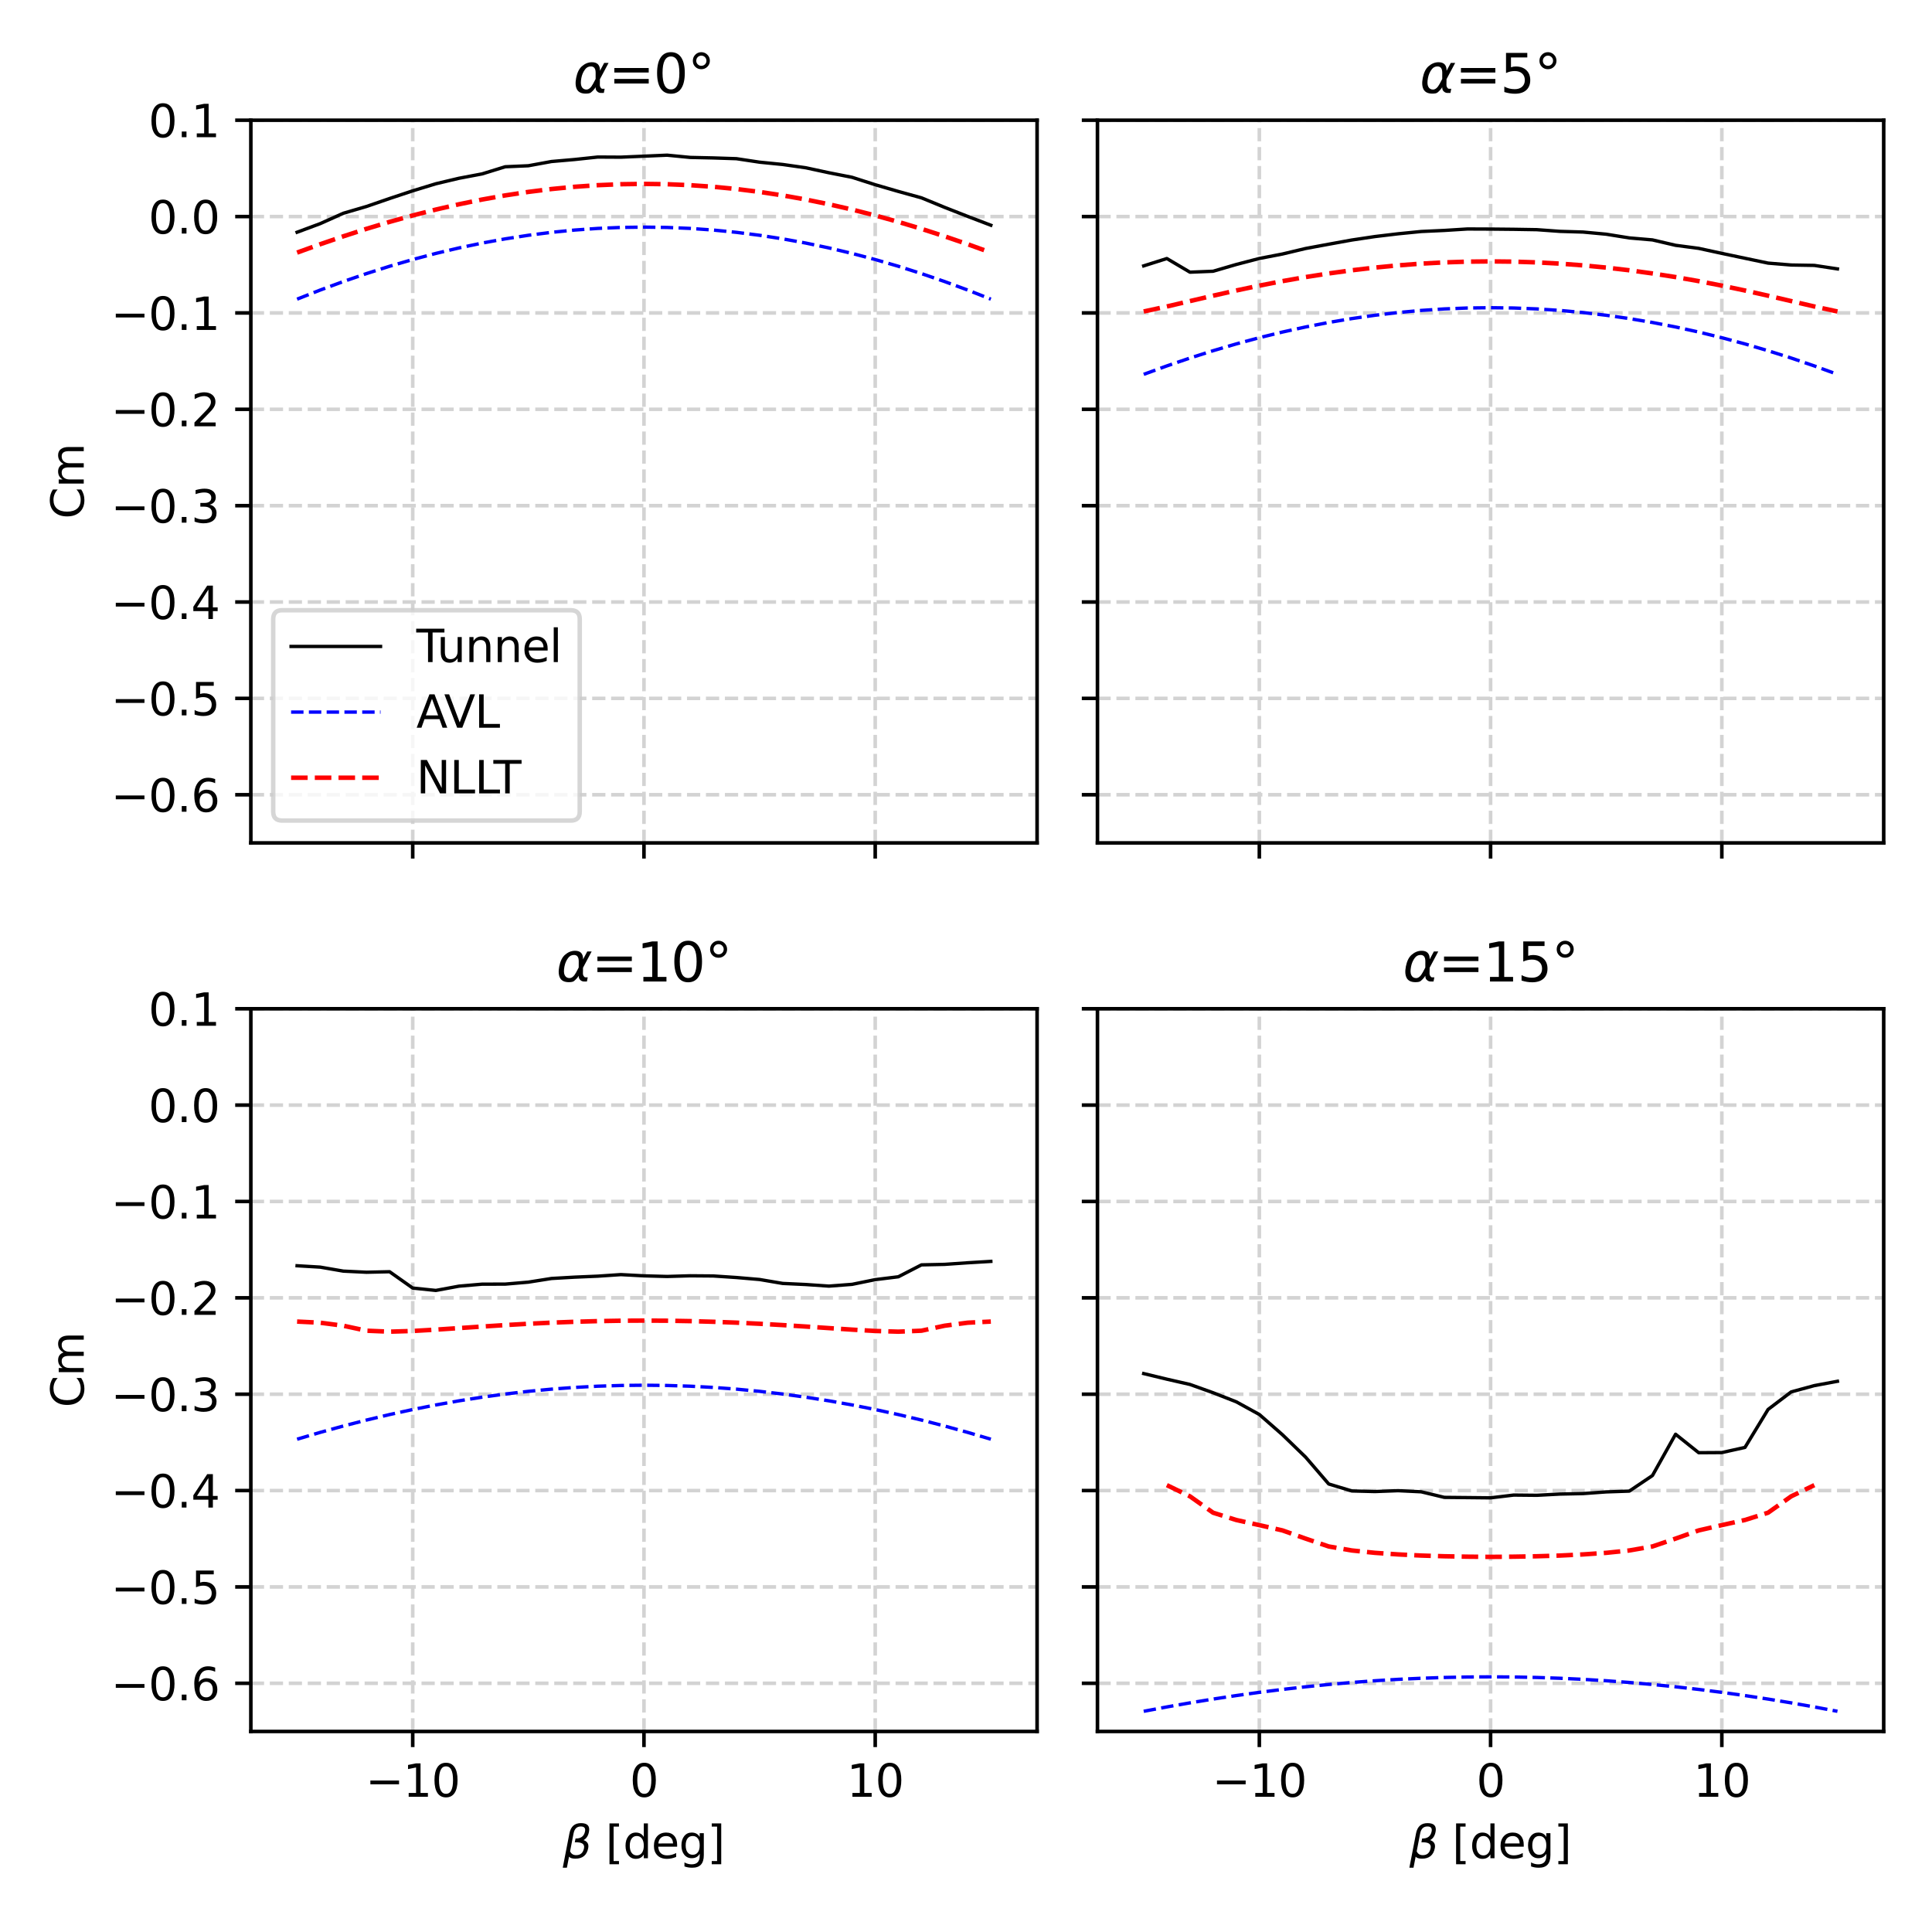 <?xml version="1.0" encoding="utf-8" standalone="no"?>
<!DOCTYPE svg PUBLIC "-//W3C//DTD SVG 1.1//EN"
  "http://www.w3.org/Graphics/SVG/1.1/DTD/svg11.dtd">
<svg xmlns:xlink="http://www.w3.org/1999/xlink" width="432pt" height="432pt" viewBox="0 0 432 432" xmlns="http://www.w3.org/2000/svg" version="1.1">
 <defs>
  <style type="text/css">*{stroke-linejoin: round; stroke-linecap: butt}</style>
 </defs>
 <g id="figure_1">
  <g id="patch_1">
   <path d="M 0 432 
L 432 432 
L 432 0 
L 0 0 
z
" style="fill: #ffffff"/>
  </g>
  <g id="axes_1">
   <g id="patch_2">
    <path d="M 56.09 188.48 
L 231.895 188.48 
L 231.895 26.88 
L 56.09 26.88 
z
" style="fill: #ffffff"/>
   </g>
   <g id="matplotlib.axis_1">
    <g id="xtick_1">
     <g id="line2d_1">
      <path d="M 92.285 188.48 
L 92.285 26.88 
" clip-path="url(#pf4889c4dae)" style="fill: none; stroke-dasharray: 2.96,1.28; stroke-dashoffset: 0; stroke: #d3d3d3; stroke-width: 0.8"/>
     </g>
     <g id="line2d_2">
      <defs>
       <path id="m99a6ac6d66" d="M 0 0 
L 0 3.5 
" style="stroke: #000000; stroke-width: 0.8"/>
      </defs>
      <g>
       <use xlink:href="#m99a6ac6d66" x="92.285" y="188.48" style="stroke: #000000; stroke-width: 0.8"/>
      </g>
     </g>
    </g>
    <g id="xtick_2">
     <g id="line2d_3">
      <path d="M 143.993 188.48 
L 143.993 26.88 
" clip-path="url(#pf4889c4dae)" style="fill: none; stroke-dasharray: 2.96,1.28; stroke-dashoffset: 0; stroke: #d3d3d3; stroke-width: 0.8"/>
     </g>
     <g id="line2d_4">
      <g>
       <use xlink:href="#m99a6ac6d66" x="143.993" y="188.48" style="stroke: #000000; stroke-width: 0.8"/>
      </g>
     </g>
    </g>
    <g id="xtick_3">
     <g id="line2d_5">
      <path d="M 195.7 188.48 
L 195.7 26.88 
" clip-path="url(#pf4889c4dae)" style="fill: none; stroke-dasharray: 2.96,1.28; stroke-dashoffset: 0; stroke: #d3d3d3; stroke-width: 0.8"/>
     </g>
     <g id="line2d_6">
      <g>
       <use xlink:href="#m99a6ac6d66" x="195.7" y="188.48" style="stroke: #000000; stroke-width: 0.8"/>
      </g>
     </g>
    </g>
   </g>
   <g id="matplotlib.axis_2">
    <g id="ytick_1">
     <g id="line2d_7">
      <path d="M 56.09 177.707 
L 231.895 177.707 
" clip-path="url(#pf4889c4dae)" style="fill: none; stroke-dasharray: 2.96,1.28; stroke-dashoffset: 0; stroke: #d3d3d3; stroke-width: 0.8"/>
     </g>
     <g id="line2d_8">
      <defs>
       <path id="m9a2ecaaf1f" d="M 0 0 
L -3.5 0 
" style="stroke: #000000; stroke-width: 0.8"/>
      </defs>
      <g>
       <use xlink:href="#m9a2ecaaf1f" x="56.09" y="177.707" style="stroke: #000000; stroke-width: 0.8"/>
      </g>
     </g>
     <g id="text_1">
      <!-- −0.6 -->
      <g transform="translate(24.807 181.506)scale(0.1 -0.1)">
       <defs>
        <path id="DejaVuSans-2212" d="M 678 2272 
L 4684 2272 
L 4684 1741 
L 678 1741 
L 678 2272 
z
" transform="scale(0.016)"/>
        <path id="DejaVuSans-30" d="M 2034 4250 
Q 1547 4250 1301 3770 
Q 1056 3291 1056 2328 
Q 1056 1369 1301 889 
Q 1547 409 2034 409 
Q 2525 409 2770 889 
Q 3016 1369 3016 2328 
Q 3016 3291 2770 3770 
Q 2525 4250 2034 4250 
z
M 2034 4750 
Q 2819 4750 3233 4129 
Q 3647 3509 3647 2328 
Q 3647 1150 3233 529 
Q 2819 -91 2034 -91 
Q 1250 -91 836 529 
Q 422 1150 422 2328 
Q 422 3509 836 4129 
Q 1250 4750 2034 4750 
z
" transform="scale(0.016)"/>
        <path id="DejaVuSans-2e" d="M 684 794 
L 1344 794 
L 1344 0 
L 684 0 
L 684 794 
z
" transform="scale(0.016)"/>
        <path id="DejaVuSans-36" d="M 2113 2584 
Q 1688 2584 1439 2293 
Q 1191 2003 1191 1497 
Q 1191 994 1439 701 
Q 1688 409 2113 409 
Q 2538 409 2786 701 
Q 3034 994 3034 1497 
Q 3034 2003 2786 2293 
Q 2538 2584 2113 2584 
z
M 3366 4563 
L 3366 3988 
Q 3128 4100 2886 4159 
Q 2644 4219 2406 4219 
Q 1781 4219 1451 3797 
Q 1122 3375 1075 2522 
Q 1259 2794 1537 2939 
Q 1816 3084 2150 3084 
Q 2853 3084 3261 2657 
Q 3669 2231 3669 1497 
Q 3669 778 3244 343 
Q 2819 -91 2113 -91 
Q 1303 -91 875 529 
Q 447 1150 447 2328 
Q 447 3434 972 4092 
Q 1497 4750 2381 4750 
Q 2619 4750 2861 4703 
Q 3103 4656 3366 4563 
z
" transform="scale(0.016)"/>
       </defs>
       <use xlink:href="#DejaVuSans-2212"/>
       <use xlink:href="#DejaVuSans-30" x="83.789"/>
       <use xlink:href="#DejaVuSans-2e" x="147.412"/>
       <use xlink:href="#DejaVuSans-36" x="179.199"/>
      </g>
     </g>
    </g>
    <g id="ytick_2">
     <g id="line2d_9">
      <path d="M 56.09 156.16 
L 231.895 156.16 
" clip-path="url(#pf4889c4dae)" style="fill: none; stroke-dasharray: 2.96,1.28; stroke-dashoffset: 0; stroke: #d3d3d3; stroke-width: 0.8"/>
     </g>
     <g id="line2d_10">
      <g>
       <use xlink:href="#m9a2ecaaf1f" x="56.09" y="156.16" style="stroke: #000000; stroke-width: 0.8"/>
      </g>
     </g>
     <g id="text_2">
      <!-- −0.5 -->
      <g transform="translate(24.807 159.959)scale(0.1 -0.1)">
       <defs>
        <path id="DejaVuSans-35" d="M 691 4666 
L 3169 4666 
L 3169 4134 
L 1269 4134 
L 1269 2991 
Q 1406 3038 1543 3061 
Q 1681 3084 1819 3084 
Q 2600 3084 3056 2656 
Q 3513 2228 3513 1497 
Q 3513 744 3044 326 
Q 2575 -91 1722 -91 
Q 1428 -91 1123 -41 
Q 819 9 494 109 
L 494 744 
Q 775 591 1075 516 
Q 1375 441 1709 441 
Q 2250 441 2565 725 
Q 2881 1009 2881 1497 
Q 2881 1984 2565 2268 
Q 2250 2553 1709 2553 
Q 1456 2553 1204 2497 
Q 953 2441 691 2322 
L 691 4666 
z
" transform="scale(0.016)"/>
       </defs>
       <use xlink:href="#DejaVuSans-2212"/>
       <use xlink:href="#DejaVuSans-30" x="83.789"/>
       <use xlink:href="#DejaVuSans-2e" x="147.412"/>
       <use xlink:href="#DejaVuSans-35" x="179.199"/>
      </g>
     </g>
    </g>
    <g id="ytick_3">
     <g id="line2d_11">
      <path d="M 56.09 134.613 
L 231.895 134.613 
" clip-path="url(#pf4889c4dae)" style="fill: none; stroke-dasharray: 2.96,1.28; stroke-dashoffset: 0; stroke: #d3d3d3; stroke-width: 0.8"/>
     </g>
     <g id="line2d_12">
      <g>
       <use xlink:href="#m9a2ecaaf1f" x="56.09" y="134.613" style="stroke: #000000; stroke-width: 0.8"/>
      </g>
     </g>
     <g id="text_3">
      <!-- −0.4 -->
      <g transform="translate(24.807 138.413)scale(0.1 -0.1)">
       <defs>
        <path id="DejaVuSans-34" d="M 2419 4116 
L 825 1625 
L 2419 1625 
L 2419 4116 
z
M 2253 4666 
L 3047 4666 
L 3047 1625 
L 3713 1625 
L 3713 1100 
L 3047 1100 
L 3047 0 
L 2419 0 
L 2419 1100 
L 313 1100 
L 313 1709 
L 2253 4666 
z
" transform="scale(0.016)"/>
       </defs>
       <use xlink:href="#DejaVuSans-2212"/>
       <use xlink:href="#DejaVuSans-30" x="83.789"/>
       <use xlink:href="#DejaVuSans-2e" x="147.412"/>
       <use xlink:href="#DejaVuSans-34" x="179.199"/>
      </g>
     </g>
    </g>
    <g id="ytick_4">
     <g id="line2d_13">
      <path d="M 56.09 113.067 
L 231.895 113.067 
" clip-path="url(#pf4889c4dae)" style="fill: none; stroke-dasharray: 2.96,1.28; stroke-dashoffset: 0; stroke: #d3d3d3; stroke-width: 0.8"/>
     </g>
     <g id="line2d_14">
      <g>
       <use xlink:href="#m9a2ecaaf1f" x="56.09" y="113.067" style="stroke: #000000; stroke-width: 0.8"/>
      </g>
     </g>
     <g id="text_4">
      <!-- −0.3 -->
      <g transform="translate(24.807 116.866)scale(0.1 -0.1)">
       <defs>
        <path id="DejaVuSans-33" d="M 2597 2516 
Q 3050 2419 3304 2112 
Q 3559 1806 3559 1356 
Q 3559 666 3084 287 
Q 2609 -91 1734 -91 
Q 1441 -91 1130 -33 
Q 819 25 488 141 
L 488 750 
Q 750 597 1062 519 
Q 1375 441 1716 441 
Q 2309 441 2620 675 
Q 2931 909 2931 1356 
Q 2931 1769 2642 2001 
Q 2353 2234 1838 2234 
L 1294 2234 
L 1294 2753 
L 1863 2753 
Q 2328 2753 2575 2939 
Q 2822 3125 2822 3475 
Q 2822 3834 2567 4026 
Q 2313 4219 1838 4219 
Q 1578 4219 1281 4162 
Q 984 4106 628 3988 
L 628 4550 
Q 988 4650 1302 4700 
Q 1616 4750 1894 4750 
Q 2613 4750 3031 4423 
Q 3450 4097 3450 3541 
Q 3450 3153 3228 2886 
Q 3006 2619 2597 2516 
z
" transform="scale(0.016)"/>
       </defs>
       <use xlink:href="#DejaVuSans-2212"/>
       <use xlink:href="#DejaVuSans-30" x="83.789"/>
       <use xlink:href="#DejaVuSans-2e" x="147.412"/>
       <use xlink:href="#DejaVuSans-33" x="179.199"/>
      </g>
     </g>
    </g>
    <g id="ytick_5">
     <g id="line2d_15">
      <path d="M 56.09 91.52 
L 231.895 91.52 
" clip-path="url(#pf4889c4dae)" style="fill: none; stroke-dasharray: 2.96,1.28; stroke-dashoffset: 0; stroke: #d3d3d3; stroke-width: 0.8"/>
     </g>
     <g id="line2d_16">
      <g>
       <use xlink:href="#m9a2ecaaf1f" x="56.09" y="91.52" style="stroke: #000000; stroke-width: 0.8"/>
      </g>
     </g>
     <g id="text_5">
      <!-- −0.2 -->
      <g transform="translate(24.807 95.319)scale(0.1 -0.1)">
       <defs>
        <path id="DejaVuSans-32" d="M 1228 531 
L 3431 531 
L 3431 0 
L 469 0 
L 469 531 
Q 828 903 1448 1529 
Q 2069 2156 2228 2338 
Q 2531 2678 2651 2914 
Q 2772 3150 2772 3378 
Q 2772 3750 2511 3984 
Q 2250 4219 1831 4219 
Q 1534 4219 1204 4116 
Q 875 4013 500 3803 
L 500 4441 
Q 881 4594 1212 4672 
Q 1544 4750 1819 4750 
Q 2544 4750 2975 4387 
Q 3406 4025 3406 3419 
Q 3406 3131 3298 2873 
Q 3191 2616 2906 2266 
Q 2828 2175 2409 1742 
Q 1991 1309 1228 531 
z
" transform="scale(0.016)"/>
       </defs>
       <use xlink:href="#DejaVuSans-2212"/>
       <use xlink:href="#DejaVuSans-30" x="83.789"/>
       <use xlink:href="#DejaVuSans-2e" x="147.412"/>
       <use xlink:href="#DejaVuSans-32" x="179.199"/>
      </g>
     </g>
    </g>
    <g id="ytick_6">
     <g id="line2d_17">
      <path d="M 56.09 69.973 
L 231.895 69.973 
" clip-path="url(#pf4889c4dae)" style="fill: none; stroke-dasharray: 2.96,1.28; stroke-dashoffset: 0; stroke: #d3d3d3; stroke-width: 0.8"/>
     </g>
     <g id="line2d_18">
      <g>
       <use xlink:href="#m9a2ecaaf1f" x="56.09" y="69.973" style="stroke: #000000; stroke-width: 0.8"/>
      </g>
     </g>
     <g id="text_6">
      <!-- −0.1 -->
      <g transform="translate(24.807 73.773)scale(0.1 -0.1)">
       <defs>
        <path id="DejaVuSans-31" d="M 794 531 
L 1825 531 
L 1825 4091 
L 703 3866 
L 703 4441 
L 1819 4666 
L 2450 4666 
L 2450 531 
L 3481 531 
L 3481 0 
L 794 0 
L 794 531 
z
" transform="scale(0.016)"/>
       </defs>
       <use xlink:href="#DejaVuSans-2212"/>
       <use xlink:href="#DejaVuSans-30" x="83.789"/>
       <use xlink:href="#DejaVuSans-2e" x="147.412"/>
       <use xlink:href="#DejaVuSans-31" x="179.199"/>
      </g>
     </g>
    </g>
    <g id="ytick_7">
     <g id="line2d_19">
      <path d="M 56.09 48.427 
L 231.895 48.427 
" clip-path="url(#pf4889c4dae)" style="fill: none; stroke-dasharray: 2.96,1.28; stroke-dashoffset: 0; stroke: #d3d3d3; stroke-width: 0.8"/>
     </g>
     <g id="line2d_20">
      <g>
       <use xlink:href="#m9a2ecaaf1f" x="56.09" y="48.427" style="stroke: #000000; stroke-width: 0.8"/>
      </g>
     </g>
     <g id="text_7">
      <!-- 0.0 -->
      <g transform="translate(33.187 52.226)scale(0.1 -0.1)">
       <use xlink:href="#DejaVuSans-30"/>
       <use xlink:href="#DejaVuSans-2e" x="63.623"/>
       <use xlink:href="#DejaVuSans-30" x="95.41"/>
      </g>
     </g>
    </g>
    <g id="ytick_8">
     <g id="line2d_21">
      <path d="M 56.09 26.88 
L 231.895 26.88 
" clip-path="url(#pf4889c4dae)" style="fill: none; stroke-dasharray: 2.96,1.28; stroke-dashoffset: 0; stroke: #d3d3d3; stroke-width: 0.8"/>
     </g>
     <g id="line2d_22">
      <g>
       <use xlink:href="#m9a2ecaaf1f" x="56.09" y="26.88" style="stroke: #000000; stroke-width: 0.8"/>
      </g>
     </g>
     <g id="text_8">
      <!-- 0.1 -->
      <g transform="translate(33.187 30.679)scale(0.1 -0.1)">
       <use xlink:href="#DejaVuSans-30"/>
       <use xlink:href="#DejaVuSans-2e" x="63.623"/>
       <use xlink:href="#DejaVuSans-31" x="95.41"/>
      </g>
     </g>
    </g>
    <g id="text_9">
     <!-- Cm -->
     <g transform="translate(18.727 116.042)rotate(-90)scale(0.1 -0.1)">
      <defs>
       <path id="DejaVuSans-43" d="M 4122 4306 
L 4122 3641 
Q 3803 3938 3442 4084 
Q 3081 4231 2675 4231 
Q 1875 4231 1450 3742 
Q 1025 3253 1025 2328 
Q 1025 1406 1450 917 
Q 1875 428 2675 428 
Q 3081 428 3442 575 
Q 3803 722 4122 1019 
L 4122 359 
Q 3791 134 3420 21 
Q 3050 -91 2638 -91 
Q 1578 -91 968 557 
Q 359 1206 359 2328 
Q 359 3453 968 4101 
Q 1578 4750 2638 4750 
Q 3056 4750 3426 4639 
Q 3797 4528 4122 4306 
z
" transform="scale(0.016)"/>
       <path id="DejaVuSans-6d" d="M 3328 2828 
Q 3544 3216 3844 3400 
Q 4144 3584 4550 3584 
Q 5097 3584 5394 3201 
Q 5691 2819 5691 2113 
L 5691 0 
L 5113 0 
L 5113 2094 
Q 5113 2597 4934 2840 
Q 4756 3084 4391 3084 
Q 3944 3084 3684 2787 
Q 3425 2491 3425 1978 
L 3425 0 
L 2847 0 
L 2847 2094 
Q 2847 2600 2669 2842 
Q 2491 3084 2119 3084 
Q 1678 3084 1418 2786 
Q 1159 2488 1159 1978 
L 1159 0 
L 581 0 
L 581 3500 
L 1159 3500 
L 1159 2956 
Q 1356 3278 1631 3431 
Q 1906 3584 2284 3584 
Q 2666 3584 2933 3390 
Q 3200 3197 3328 2828 
z
" transform="scale(0.016)"/>
      </defs>
      <use xlink:href="#DejaVuSans-43"/>
      <use xlink:href="#DejaVuSans-6d" x="69.824"/>
     </g>
    </g>
   </g>
   <g id="line2d_23">
    <path d="M 66.431 51.926 
L 71.602 50.004 
L 76.773 47.683 
L 81.944 46.169 
L 87.114 44.387 
L 92.285 42.669 
L 97.456 41.09 
L 102.627 39.862 
L 107.797 38.884 
L 112.968 37.287 
L 118.139 37.063 
L 123.31 36.115 
L 128.48 35.665 
L 133.651 35.115 
L 138.822 35.143 
L 143.993 34.921 
L 149.163 34.697 
L 154.334 35.199 
L 159.505 35.313 
L 164.675 35.484 
L 169.846 36.264 
L 175.017 36.779 
L 180.188 37.515 
L 185.358 38.629 
L 190.529 39.646 
L 195.7 41.303 
L 200.871 42.807 
L 206.041 44.236 
L 211.212 46.362 
L 216.383 48.39 
L 221.554 50.362 
" clip-path="url(#pf4889c4dae)" style="fill: none; stroke: #000000; stroke-width: 0.75; stroke-linecap: square"/>
   </g>
   <g id="line2d_24">
    <path d="M 66.431 66.89 
L 71.602 64.856 
L 76.773 62.951 
L 81.944 61.176 
L 87.114 59.536 
L 92.285 58.032 
L 97.456 56.666 
L 102.627 55.44 
L 107.797 54.354 
L 112.968 53.408 
L 118.139 52.609 
L 123.31 51.952 
L 128.48 51.441 
L 133.651 51.075 
L 138.822 50.855 
L 143.993 50.782 
L 149.163 50.855 
L 154.334 51.075 
L 159.505 51.441 
L 164.675 51.952 
L 169.846 52.609 
L 175.017 53.408 
L 180.188 54.352 
L 185.358 55.44 
L 190.529 56.666 
L 195.7 58.032 
L 200.871 59.536 
L 206.041 61.176 
L 211.212 62.951 
L 216.383 64.856 
L 221.554 66.89 
" clip-path="url(#pf4889c4dae)" style="fill: none; stroke-dasharray: 2.775,1.2; stroke-dashoffset: 0; stroke: #0000ff; stroke-width: 0.75"/>
   </g>
   <g id="line2d_25">
    <path d="M 66.431 56.478 
L 71.602 54.61 
L 76.773 52.838 
L 81.944 51.167 
L 87.114 49.611 
L 92.285 48.174 
L 97.456 46.861 
L 102.627 45.674 
L 107.797 44.616 
L 112.968 43.693 
L 118.139 42.91 
L 123.31 42.266 
L 128.48 41.765 
L 133.651 41.407 
L 138.822 41.191 
L 143.993 41.118 
L 149.163 41.191 
L 154.334 41.407 
L 159.505 41.765 
L 164.675 42.266 
L 169.846 42.91 
L 175.017 43.693 
L 180.188 44.616 
L 185.358 45.674 
L 190.529 46.861 
L 195.7 48.174 
L 200.871 49.611 
L 206.041 51.167 
L 211.212 52.838 
L 216.383 54.61 
L 221.554 56.478 
" clip-path="url(#pf4889c4dae)" style="fill: none; stroke-dasharray: 3.7,1.6; stroke-dashoffset: 0; stroke: #ff0000"/>
   </g>
   <g id="patch_3">
    <path d="M 56.09 188.48 
L 56.09 26.88 
" style="fill: none; stroke: #000000; stroke-width: 0.8; stroke-linejoin: miter; stroke-linecap: square"/>
   </g>
   <g id="patch_4">
    <path d="M 231.895 188.48 
L 231.895 26.88 
" style="fill: none; stroke: #000000; stroke-width: 0.8; stroke-linejoin: miter; stroke-linecap: square"/>
   </g>
   <g id="patch_5">
    <path d="M 56.09 188.48 
L 231.895 188.48 
" style="fill: none; stroke: #000000; stroke-width: 0.8; stroke-linejoin: miter; stroke-linecap: square"/>
   </g>
   <g id="patch_6">
    <path d="M 56.09 26.88 
L 231.895 26.88 
" style="fill: none; stroke: #000000; stroke-width: 0.8; stroke-linejoin: miter; stroke-linecap: square"/>
   </g>
   <g id="text_10">
    <!-- $\alpha$=0° -->
    <g transform="translate(128.153 20.88)scale(0.12 -0.12)">
     <defs>
      <path id="DejaVuSans-Oblique-3b1" d="M 2619 1628 
L 2622 2350 
Q 2625 3088 2069 3091 
Q 1653 3094 1394 2747 
Q 1069 2319 959 1747 
Q 825 1059 994 731 
Q 1169 397 1547 397 
Q 1966 397 2319 1063 
L 2619 1628 
z
M 2166 3578 
Q 3141 3594 3128 2584 
Q 3128 2584 3616 3500 
L 4128 3500 
L 3119 1603 
L 3109 919 
Q 3109 766 3194 638 
Q 3291 488 3391 488 
L 3669 488 
L 3575 0 
L 3228 0 
Q 2934 0 2722 263 
Q 2622 394 2619 669 
Q 2416 334 2066 50 
Q 1900 -81 1453 -78 
Q 722 -72 456 397 
Q 184 884 353 1747 
Q 534 2675 1009 3097 
Q 1544 3569 2166 3578 
z
" transform="scale(0.016)"/>
      <path id="DejaVuSans-3d" d="M 678 2906 
L 4684 2906 
L 4684 2381 
L 678 2381 
L 678 2906 
z
M 678 1631 
L 4684 1631 
L 4684 1100 
L 678 1100 
L 678 1631 
z
" transform="scale(0.016)"/>
      <path id="DejaVuSans-b0" d="M 1600 4347 
Q 1350 4347 1178 4173 
Q 1006 4000 1006 3750 
Q 1006 3503 1178 3333 
Q 1350 3163 1600 3163 
Q 1850 3163 2022 3333 
Q 2194 3503 2194 3750 
Q 2194 3997 2020 4172 
Q 1847 4347 1600 4347 
z
M 1600 4750 
Q 1800 4750 1984 4673 
Q 2169 4597 2303 4453 
Q 2447 4313 2519 4134 
Q 2591 3956 2591 3750 
Q 2591 3338 2302 3052 
Q 2013 2766 1594 2766 
Q 1172 2766 890 3047 
Q 609 3328 609 3750 
Q 609 4169 896 4459 
Q 1184 4750 1600 4750 
z
" transform="scale(0.016)"/>
     </defs>
     <use xlink:href="#DejaVuSans-Oblique-3b1" transform="translate(0 0.781)"/>
     <use xlink:href="#DejaVuSans-3d" transform="translate(65.918 0.781)"/>
     <use xlink:href="#DejaVuSans-30" transform="translate(149.707 0.781)"/>
     <use xlink:href="#DejaVuSans-b0" transform="translate(213.33 0.781)"/>
    </g>
   </g>
   <g id="legend_1">
    <g id="patch_7">
     <path d="M 63.09 183.48 
L 127.629 183.48 
Q 129.629 183.48 129.629 181.48 
L 129.629 138.446 
Q 129.629 136.446 127.629 136.446 
L 63.09 136.446 
Q 61.09 136.446 61.09 138.446 
L 61.09 181.48 
Q 61.09 183.48 63.09 183.48 
z
" style="fill: #ffffff; opacity: 0.8; stroke: #cccccc; stroke-linejoin: miter"/>
    </g>
    <g id="line2d_26">
     <path d="M 65.09 144.544 
L 75.09 144.544 
L 85.09 144.544 
" style="fill: none; stroke: #000000; stroke-width: 0.75; stroke-linecap: square"/>
    </g>
    <g id="text_11">
     <!-- Tunnel -->
     <g transform="translate(93.09 148.044)scale(0.1 -0.1)">
      <defs>
       <path id="DejaVuSans-54" d="M -19 4666 
L 3928 4666 
L 3928 4134 
L 2272 4134 
L 2272 0 
L 1638 0 
L 1638 4134 
L -19 4134 
L -19 4666 
z
" transform="scale(0.016)"/>
       <path id="DejaVuSans-75" d="M 544 1381 
L 544 3500 
L 1119 3500 
L 1119 1403 
Q 1119 906 1312 657 
Q 1506 409 1894 409 
Q 2359 409 2629 706 
Q 2900 1003 2900 1516 
L 2900 3500 
L 3475 3500 
L 3475 0 
L 2900 0 
L 2900 538 
Q 2691 219 2414 64 
Q 2138 -91 1772 -91 
Q 1169 -91 856 284 
Q 544 659 544 1381 
z
M 1991 3584 
L 1991 3584 
z
" transform="scale(0.016)"/>
       <path id="DejaVuSans-6e" d="M 3513 2113 
L 3513 0 
L 2938 0 
L 2938 2094 
Q 2938 2591 2744 2837 
Q 2550 3084 2163 3084 
Q 1697 3084 1428 2787 
Q 1159 2491 1159 1978 
L 1159 0 
L 581 0 
L 581 3500 
L 1159 3500 
L 1159 2956 
Q 1366 3272 1645 3428 
Q 1925 3584 2291 3584 
Q 2894 3584 3203 3211 
Q 3513 2838 3513 2113 
z
" transform="scale(0.016)"/>
       <path id="DejaVuSans-65" d="M 3597 1894 
L 3597 1613 
L 953 1613 
Q 991 1019 1311 708 
Q 1631 397 2203 397 
Q 2534 397 2845 478 
Q 3156 559 3463 722 
L 3463 178 
Q 3153 47 2828 -22 
Q 2503 -91 2169 -91 
Q 1331 -91 842 396 
Q 353 884 353 1716 
Q 353 2575 817 3079 
Q 1281 3584 2069 3584 
Q 2775 3584 3186 3129 
Q 3597 2675 3597 1894 
z
M 3022 2063 
Q 3016 2534 2758 2815 
Q 2500 3097 2075 3097 
Q 1594 3097 1305 2825 
Q 1016 2553 972 2059 
L 3022 2063 
z
" transform="scale(0.016)"/>
       <path id="DejaVuSans-6c" d="M 603 4863 
L 1178 4863 
L 1178 0 
L 603 0 
L 603 4863 
z
" transform="scale(0.016)"/>
      </defs>
      <use xlink:href="#DejaVuSans-54"/>
      <use xlink:href="#DejaVuSans-75" x="45.959"/>
      <use xlink:href="#DejaVuSans-6e" x="109.338"/>
      <use xlink:href="#DejaVuSans-6e" x="172.717"/>
      <use xlink:href="#DejaVuSans-65" x="236.096"/>
      <use xlink:href="#DejaVuSans-6c" x="297.619"/>
     </g>
    </g>
    <g id="line2d_27">
     <path d="M 65.09 159.222 
L 75.09 159.222 
L 85.09 159.222 
" style="fill: none; stroke-dasharray: 2.775,1.2; stroke-dashoffset: 0; stroke: #0000ff; stroke-width: 0.75"/>
    </g>
    <g id="text_12">
     <!-- AVL -->
     <g transform="translate(93.09 162.722)scale(0.1 -0.1)">
      <defs>
       <path id="DejaVuSans-41" d="M 2188 4044 
L 1331 1722 
L 3047 1722 
L 2188 4044 
z
M 1831 4666 
L 2547 4666 
L 4325 0 
L 3669 0 
L 3244 1197 
L 1141 1197 
L 716 0 
L 50 0 
L 1831 4666 
z
" transform="scale(0.016)"/>
       <path id="DejaVuSans-56" d="M 1831 0 
L 50 4666 
L 709 4666 
L 2188 738 
L 3669 4666 
L 4325 4666 
L 2547 0 
L 1831 0 
z
" transform="scale(0.016)"/>
       <path id="DejaVuSans-4c" d="M 628 4666 
L 1259 4666 
L 1259 531 
L 3531 531 
L 3531 0 
L 628 0 
L 628 4666 
z
" transform="scale(0.016)"/>
      </defs>
      <use xlink:href="#DejaVuSans-41"/>
      <use xlink:href="#DejaVuSans-56" x="62.033"/>
      <use xlink:href="#DejaVuSans-4c" x="130.441"/>
     </g>
    </g>
    <g id="line2d_28">
     <path d="M 65.09 173.9 
L 75.09 173.9 
L 85.09 173.9 
" style="fill: none; stroke-dasharray: 3.7,1.6; stroke-dashoffset: 0; stroke: #ff0000"/>
    </g>
    <g id="text_13">
     <!-- NLLT -->
     <g transform="translate(93.09 177.4)scale(0.1 -0.1)">
      <defs>
       <path id="DejaVuSans-4e" d="M 628 4666 
L 1478 4666 
L 3547 763 
L 3547 4666 
L 4159 4666 
L 4159 0 
L 3309 0 
L 1241 3903 
L 1241 0 
L 628 0 
L 628 4666 
z
" transform="scale(0.016)"/>
      </defs>
      <use xlink:href="#DejaVuSans-4e"/>
      <use xlink:href="#DejaVuSans-4c" x="74.805"/>
      <use xlink:href="#DejaVuSans-4c" x="130.518"/>
      <use xlink:href="#DejaVuSans-54" x="172.48"/>
     </g>
    </g>
   </g>
  </g>
  <g id="axes_2">
   <g id="patch_8">
    <path d="M 245.395 188.48 
L 421.2 188.48 
L 421.2 26.88 
L 245.395 26.88 
z
" style="fill: #ffffff"/>
   </g>
   <g id="matplotlib.axis_3">
    <g id="xtick_4">
     <g id="line2d_29">
      <path d="M 281.59 188.48 
L 281.59 26.88 
" clip-path="url(#p6f4468d291)" style="fill: none; stroke-dasharray: 2.96,1.28; stroke-dashoffset: 0; stroke: #d3d3d3; stroke-width: 0.8"/>
     </g>
     <g id="line2d_30">
      <g>
       <use xlink:href="#m99a6ac6d66" x="281.59" y="188.48" style="stroke: #000000; stroke-width: 0.8"/>
      </g>
     </g>
    </g>
    <g id="xtick_5">
     <g id="line2d_31">
      <path d="M 333.298 188.48 
L 333.298 26.88 
" clip-path="url(#p6f4468d291)" style="fill: none; stroke-dasharray: 2.96,1.28; stroke-dashoffset: 0; stroke: #d3d3d3; stroke-width: 0.8"/>
     </g>
     <g id="line2d_32">
      <g>
       <use xlink:href="#m99a6ac6d66" x="333.298" y="188.48" style="stroke: #000000; stroke-width: 0.8"/>
      </g>
     </g>
    </g>
    <g id="xtick_6">
     <g id="line2d_33">
      <path d="M 385.005 188.48 
L 385.005 26.88 
" clip-path="url(#p6f4468d291)" style="fill: none; stroke-dasharray: 2.96,1.28; stroke-dashoffset: 0; stroke: #d3d3d3; stroke-width: 0.8"/>
     </g>
     <g id="line2d_34">
      <g>
       <use xlink:href="#m99a6ac6d66" x="385.005" y="188.48" style="stroke: #000000; stroke-width: 0.8"/>
      </g>
     </g>
    </g>
   </g>
   <g id="matplotlib.axis_4">
    <g id="ytick_9">
     <g id="line2d_35">
      <path d="M 245.395 177.707 
L 421.2 177.707 
" clip-path="url(#p6f4468d291)" style="fill: none; stroke-dasharray: 2.96,1.28; stroke-dashoffset: 0; stroke: #d3d3d3; stroke-width: 0.8"/>
     </g>
     <g id="line2d_36">
      <g>
       <use xlink:href="#m9a2ecaaf1f" x="245.395" y="177.707" style="stroke: #000000; stroke-width: 0.8"/>
      </g>
     </g>
    </g>
    <g id="ytick_10">
     <g id="line2d_37">
      <path d="M 245.395 156.16 
L 421.2 156.16 
" clip-path="url(#p6f4468d291)" style="fill: none; stroke-dasharray: 2.96,1.28; stroke-dashoffset: 0; stroke: #d3d3d3; stroke-width: 0.8"/>
     </g>
     <g id="line2d_38">
      <g>
       <use xlink:href="#m9a2ecaaf1f" x="245.395" y="156.16" style="stroke: #000000; stroke-width: 0.8"/>
      </g>
     </g>
    </g>
    <g id="ytick_11">
     <g id="line2d_39">
      <path d="M 245.395 134.613 
L 421.2 134.613 
" clip-path="url(#p6f4468d291)" style="fill: none; stroke-dasharray: 2.96,1.28; stroke-dashoffset: 0; stroke: #d3d3d3; stroke-width: 0.8"/>
     </g>
     <g id="line2d_40">
      <g>
       <use xlink:href="#m9a2ecaaf1f" x="245.395" y="134.613" style="stroke: #000000; stroke-width: 0.8"/>
      </g>
     </g>
    </g>
    <g id="ytick_12">
     <g id="line2d_41">
      <path d="M 245.395 113.067 
L 421.2 113.067 
" clip-path="url(#p6f4468d291)" style="fill: none; stroke-dasharray: 2.96,1.28; stroke-dashoffset: 0; stroke: #d3d3d3; stroke-width: 0.8"/>
     </g>
     <g id="line2d_42">
      <g>
       <use xlink:href="#m9a2ecaaf1f" x="245.395" y="113.067" style="stroke: #000000; stroke-width: 0.8"/>
      </g>
     </g>
    </g>
    <g id="ytick_13">
     <g id="line2d_43">
      <path d="M 245.395 91.52 
L 421.2 91.52 
" clip-path="url(#p6f4468d291)" style="fill: none; stroke-dasharray: 2.96,1.28; stroke-dashoffset: 0; stroke: #d3d3d3; stroke-width: 0.8"/>
     </g>
     <g id="line2d_44">
      <g>
       <use xlink:href="#m9a2ecaaf1f" x="245.395" y="91.52" style="stroke: #000000; stroke-width: 0.8"/>
      </g>
     </g>
    </g>
    <g id="ytick_14">
     <g id="line2d_45">
      <path d="M 245.395 69.973 
L 421.2 69.973 
" clip-path="url(#p6f4468d291)" style="fill: none; stroke-dasharray: 2.96,1.28; stroke-dashoffset: 0; stroke: #d3d3d3; stroke-width: 0.8"/>
     </g>
     <g id="line2d_46">
      <g>
       <use xlink:href="#m9a2ecaaf1f" x="245.395" y="69.973" style="stroke: #000000; stroke-width: 0.8"/>
      </g>
     </g>
    </g>
    <g id="ytick_15">
     <g id="line2d_47">
      <path d="M 245.395 48.427 
L 421.2 48.427 
" clip-path="url(#p6f4468d291)" style="fill: none; stroke-dasharray: 2.96,1.28; stroke-dashoffset: 0; stroke: #d3d3d3; stroke-width: 0.8"/>
     </g>
     <g id="line2d_48">
      <g>
       <use xlink:href="#m9a2ecaaf1f" x="245.395" y="48.427" style="stroke: #000000; stroke-width: 0.8"/>
      </g>
     </g>
    </g>
    <g id="ytick_16">
     <g id="line2d_49">
      <path d="M 245.395 26.88 
L 421.2 26.88 
" clip-path="url(#p6f4468d291)" style="fill: none; stroke-dasharray: 2.96,1.28; stroke-dashoffset: 0; stroke: #d3d3d3; stroke-width: 0.8"/>
     </g>
     <g id="line2d_50">
      <g>
       <use xlink:href="#m9a2ecaaf1f" x="245.395" y="26.88" style="stroke: #000000; stroke-width: 0.8"/>
      </g>
     </g>
    </g>
   </g>
   <g id="line2d_51">
    <path d="M 255.736 59.448 
L 260.907 57.808 
L 266.078 60.861 
L 271.249 60.652 
L 276.419 59.142 
L 281.59 57.795 
L 286.761 56.798 
L 291.932 55.565 
L 297.102 54.606 
L 302.273 53.667 
L 307.444 52.893 
L 312.615 52.277 
L 317.785 51.764 
L 322.956 51.525 
L 328.127 51.2 
L 333.298 51.221 
L 338.468 51.273 
L 343.639 51.357 
L 348.81 51.732 
L 353.98 51.887 
L 359.151 52.368 
L 364.322 53.201 
L 369.493 53.645 
L 374.663 54.852 
L 379.834 55.535 
L 385.005 56.657 
L 390.176 57.748 
L 395.346 58.832 
L 400.517 59.256 
L 405.688 59.344 
L 410.859 60.127 
" clip-path="url(#p6f4468d291)" style="fill: none; stroke: #000000; stroke-width: 0.75; stroke-linecap: square"/>
   </g>
   <g id="line2d_52">
    <path d="M 255.736 83.705 
L 260.907 81.822 
L 266.078 80.059 
L 271.249 78.42 
L 276.419 76.903 
L 281.59 75.511 
L 286.761 74.246 
L 291.932 73.111 
L 297.102 72.106 
L 302.273 71.234 
L 307.444 70.493 
L 312.615 69.885 
L 317.785 69.411 
L 322.956 69.073 
L 328.127 68.87 
L 333.298 68.803 
L 338.468 68.87 
L 343.639 69.073 
L 348.81 69.411 
L 353.98 69.885 
L 359.151 70.493 
L 364.322 71.234 
L 369.493 72.106 
L 374.663 73.111 
L 379.834 74.246 
L 385.005 75.511 
L 390.176 76.901 
L 395.346 78.42 
L 400.517 80.059 
L 405.688 81.822 
L 410.859 83.705 
" clip-path="url(#p6f4468d291)" style="fill: none; stroke-dasharray: 2.775,1.2; stroke-dashoffset: 0; stroke: #0000ff; stroke-width: 0.75"/>
   </g>
   <g id="line2d_53">
    <path d="M 255.736 69.649 
L 260.907 68.532 
L 266.078 67.323 
L 271.249 66.119 
L 276.419 64.957 
L 281.59 63.867 
L 286.761 62.861 
L 291.932 61.953 
L 297.102 61.144 
L 302.273 60.435 
L 307.444 59.833 
L 312.615 59.337 
L 317.785 58.949 
L 322.956 58.672 
L 328.127 58.505 
L 333.298 58.451 
L 338.468 58.505 
L 343.639 58.672 
L 348.81 58.949 
L 353.98 59.337 
L 359.151 59.833 
L 364.322 60.435 
L 369.493 61.144 
L 374.663 61.953 
L 379.834 62.861 
L 385.005 63.867 
L 390.176 64.957 
L 395.346 66.119 
L 400.517 67.323 
L 405.688 68.532 
L 410.859 69.649 
" clip-path="url(#p6f4468d291)" style="fill: none; stroke-dasharray: 3.7,1.6; stroke-dashoffset: 0; stroke: #ff0000"/>
   </g>
   <g id="patch_9">
    <path d="M 245.395 188.48 
L 245.395 26.88 
" style="fill: none; stroke: #000000; stroke-width: 0.8; stroke-linejoin: miter; stroke-linecap: square"/>
   </g>
   <g id="patch_10">
    <path d="M 421.2 188.48 
L 421.2 26.88 
" style="fill: none; stroke: #000000; stroke-width: 0.8; stroke-linejoin: miter; stroke-linecap: square"/>
   </g>
   <g id="patch_11">
    <path d="M 245.395 188.48 
L 421.2 188.48 
" style="fill: none; stroke: #000000; stroke-width: 0.8; stroke-linejoin: miter; stroke-linecap: square"/>
   </g>
   <g id="patch_12">
    <path d="M 245.395 26.88 
L 421.2 26.88 
" style="fill: none; stroke: #000000; stroke-width: 0.8; stroke-linejoin: miter; stroke-linecap: square"/>
   </g>
   <g id="text_14">
    <!-- $\alpha$=5° -->
    <g transform="translate(317.457 20.88)scale(0.12 -0.12)">
     <use xlink:href="#DejaVuSans-Oblique-3b1" transform="translate(0 0.781)"/>
     <use xlink:href="#DejaVuSans-3d" transform="translate(65.918 0.781)"/>
     <use xlink:href="#DejaVuSans-35" transform="translate(149.707 0.781)"/>
     <use xlink:href="#DejaVuSans-b0" transform="translate(213.33 0.781)"/>
    </g>
   </g>
  </g>
  <g id="axes_3">
   <g id="patch_13">
    <path d="M 56.09 387.16 
L 231.895 387.16 
L 231.895 225.56 
L 56.09 225.56 
z
" style="fill: #ffffff"/>
   </g>
   <g id="matplotlib.axis_5">
    <g id="xtick_7">
     <g id="line2d_54">
      <path d="M 92.285 387.16 
L 92.285 225.56 
" clip-path="url(#pa3642507b6)" style="fill: none; stroke-dasharray: 2.96,1.28; stroke-dashoffset: 0; stroke: #d3d3d3; stroke-width: 0.8"/>
     </g>
     <g id="line2d_55">
      <g>
       <use xlink:href="#m99a6ac6d66" x="92.285" y="387.16" style="stroke: #000000; stroke-width: 0.8"/>
      </g>
     </g>
     <g id="text_15">
      <!-- −10 -->
      <g transform="translate(81.733 401.758)scale(0.1 -0.1)">
       <use xlink:href="#DejaVuSans-2212"/>
       <use xlink:href="#DejaVuSans-31" x="83.789"/>
       <use xlink:href="#DejaVuSans-30" x="147.412"/>
      </g>
     </g>
    </g>
    <g id="xtick_8">
     <g id="line2d_56">
      <path d="M 143.993 387.16 
L 143.993 225.56 
" clip-path="url(#pa3642507b6)" style="fill: none; stroke-dasharray: 2.96,1.28; stroke-dashoffset: 0; stroke: #d3d3d3; stroke-width: 0.8"/>
     </g>
     <g id="line2d_57">
      <g>
       <use xlink:href="#m99a6ac6d66" x="143.993" y="387.16" style="stroke: #000000; stroke-width: 0.8"/>
      </g>
     </g>
     <g id="text_16">
      <!-- 0 -->
      <g transform="translate(140.811 401.758)scale(0.1 -0.1)">
       <use xlink:href="#DejaVuSans-30"/>
      </g>
     </g>
    </g>
    <g id="xtick_9">
     <g id="line2d_58">
      <path d="M 195.7 387.16 
L 195.7 225.56 
" clip-path="url(#pa3642507b6)" style="fill: none; stroke-dasharray: 2.96,1.28; stroke-dashoffset: 0; stroke: #d3d3d3; stroke-width: 0.8"/>
     </g>
     <g id="line2d_59">
      <g>
       <use xlink:href="#m99a6ac6d66" x="195.7" y="387.16" style="stroke: #000000; stroke-width: 0.8"/>
      </g>
     </g>
     <g id="text_17">
      <!-- 10 -->
      <g transform="translate(189.337 401.758)scale(0.1 -0.1)">
       <use xlink:href="#DejaVuSans-31"/>
       <use xlink:href="#DejaVuSans-30" x="63.623"/>
      </g>
     </g>
    </g>
    <g id="text_18">
     <!-- $\beta$ [deg] -->
     <g transform="translate(125.843 415.538)scale(0.1 -0.1)">
      <defs>
       <path id="DejaVuSans-Oblique-3b2" d="M 872 216 
L 572 -1331 
L -6 -1331 
L 928 3478 
Q 1206 4903 2538 4903 
Q 3888 4903 3659 3700 
Q 3503 2844 2894 2531 
Q 3713 2250 3553 1416 
Q 3272 -69 1759 -66 
Q 1097 -63 872 216 
z
M 1019 966 
Q 1259 422 1875 425 
Q 2775 425 2966 1406 
Q 3138 2288 1675 2219 
L 1778 2750 
Q 2909 2731 3106 3750 
Q 3241 4438 2509 4434 
Q 1691 4434 1503 3459 
L 1019 966 
z
" transform="scale(0.016)"/>
       <path id="DejaVuSans-20" transform="scale(0.016)"/>
       <path id="DejaVuSans-5b" d="M 550 4863 
L 1875 4863 
L 1875 4416 
L 1125 4416 
L 1125 -397 
L 1875 -397 
L 1875 -844 
L 550 -844 
L 550 4863 
z
" transform="scale(0.016)"/>
       <path id="DejaVuSans-64" d="M 2906 2969 
L 2906 4863 
L 3481 4863 
L 3481 0 
L 2906 0 
L 2906 525 
Q 2725 213 2448 61 
Q 2172 -91 1784 -91 
Q 1150 -91 751 415 
Q 353 922 353 1747 
Q 353 2572 751 3078 
Q 1150 3584 1784 3584 
Q 2172 3584 2448 3432 
Q 2725 3281 2906 2969 
z
M 947 1747 
Q 947 1113 1208 752 
Q 1469 391 1925 391 
Q 2381 391 2643 752 
Q 2906 1113 2906 1747 
Q 2906 2381 2643 2742 
Q 2381 3103 1925 3103 
Q 1469 3103 1208 2742 
Q 947 2381 947 1747 
z
" transform="scale(0.016)"/>
       <path id="DejaVuSans-67" d="M 2906 1791 
Q 2906 2416 2648 2759 
Q 2391 3103 1925 3103 
Q 1463 3103 1205 2759 
Q 947 2416 947 1791 
Q 947 1169 1205 825 
Q 1463 481 1925 481 
Q 2391 481 2648 825 
Q 2906 1169 2906 1791 
z
M 3481 434 
Q 3481 -459 3084 -895 
Q 2688 -1331 1869 -1331 
Q 1566 -1331 1297 -1286 
Q 1028 -1241 775 -1147 
L 775 -588 
Q 1028 -725 1275 -790 
Q 1522 -856 1778 -856 
Q 2344 -856 2625 -561 
Q 2906 -266 2906 331 
L 2906 616 
Q 2728 306 2450 153 
Q 2172 0 1784 0 
Q 1141 0 747 490 
Q 353 981 353 1791 
Q 353 2603 747 3093 
Q 1141 3584 1784 3584 
Q 2172 3584 2450 3431 
Q 2728 3278 2906 2969 
L 2906 3500 
L 3481 3500 
L 3481 434 
z
" transform="scale(0.016)"/>
       <path id="DejaVuSans-5d" d="M 1947 4863 
L 1947 -844 
L 622 -844 
L 622 -397 
L 1369 -397 
L 1369 4416 
L 622 4416 
L 622 4863 
L 1947 4863 
z
" transform="scale(0.016)"/>
      </defs>
      <use xlink:href="#DejaVuSans-Oblique-3b2" transform="translate(0 0.391)"/>
      <use xlink:href="#DejaVuSans-20" transform="translate(63.818 0.391)"/>
      <use xlink:href="#DejaVuSans-5b" transform="translate(95.605 0.391)"/>
      <use xlink:href="#DejaVuSans-64" transform="translate(134.619 0.391)"/>
      <use xlink:href="#DejaVuSans-65" transform="translate(198.096 0.391)"/>
      <use xlink:href="#DejaVuSans-67" transform="translate(259.619 0.391)"/>
      <use xlink:href="#DejaVuSans-5d" transform="translate(323.096 0.391)"/>
     </g>
    </g>
   </g>
   <g id="matplotlib.axis_6">
    <g id="ytick_17">
     <g id="line2d_60">
      <path d="M 56.09 376.387 
L 231.895 376.387 
" clip-path="url(#pa3642507b6)" style="fill: none; stroke-dasharray: 2.96,1.28; stroke-dashoffset: 0; stroke: #d3d3d3; stroke-width: 0.8"/>
     </g>
     <g id="line2d_61">
      <g>
       <use xlink:href="#m9a2ecaaf1f" x="56.09" y="376.387" style="stroke: #000000; stroke-width: 0.8"/>
      </g>
     </g>
     <g id="text_19">
      <!-- −0.6 -->
      <g transform="translate(24.807 380.186)scale(0.1 -0.1)">
       <use xlink:href="#DejaVuSans-2212"/>
       <use xlink:href="#DejaVuSans-30" x="83.789"/>
       <use xlink:href="#DejaVuSans-2e" x="147.412"/>
       <use xlink:href="#DejaVuSans-36" x="179.199"/>
      </g>
     </g>
    </g>
    <g id="ytick_18">
     <g id="line2d_62">
      <path d="M 56.09 354.84 
L 231.895 354.84 
" clip-path="url(#pa3642507b6)" style="fill: none; stroke-dasharray: 2.96,1.28; stroke-dashoffset: 0; stroke: #d3d3d3; stroke-width: 0.8"/>
     </g>
     <g id="line2d_63">
      <g>
       <use xlink:href="#m9a2ecaaf1f" x="56.09" y="354.84" style="stroke: #000000; stroke-width: 0.8"/>
      </g>
     </g>
     <g id="text_20">
      <!-- −0.5 -->
      <g transform="translate(24.807 358.639)scale(0.1 -0.1)">
       <use xlink:href="#DejaVuSans-2212"/>
       <use xlink:href="#DejaVuSans-30" x="83.789"/>
       <use xlink:href="#DejaVuSans-2e" x="147.412"/>
       <use xlink:href="#DejaVuSans-35" x="179.199"/>
      </g>
     </g>
    </g>
    <g id="ytick_19">
     <g id="line2d_64">
      <path d="M 56.09 333.293 
L 231.895 333.293 
" clip-path="url(#pa3642507b6)" style="fill: none; stroke-dasharray: 2.96,1.28; stroke-dashoffset: 0; stroke: #d3d3d3; stroke-width: 0.8"/>
     </g>
     <g id="line2d_65">
      <g>
       <use xlink:href="#m9a2ecaaf1f" x="56.09" y="333.293" style="stroke: #000000; stroke-width: 0.8"/>
      </g>
     </g>
     <g id="text_21">
      <!-- −0.4 -->
      <g transform="translate(24.807 337.093)scale(0.1 -0.1)">
       <use xlink:href="#DejaVuSans-2212"/>
       <use xlink:href="#DejaVuSans-30" x="83.789"/>
       <use xlink:href="#DejaVuSans-2e" x="147.412"/>
       <use xlink:href="#DejaVuSans-34" x="179.199"/>
      </g>
     </g>
    </g>
    <g id="ytick_20">
     <g id="line2d_66">
      <path d="M 56.09 311.747 
L 231.895 311.747 
" clip-path="url(#pa3642507b6)" style="fill: none; stroke-dasharray: 2.96,1.28; stroke-dashoffset: 0; stroke: #d3d3d3; stroke-width: 0.8"/>
     </g>
     <g id="line2d_67">
      <g>
       <use xlink:href="#m9a2ecaaf1f" x="56.09" y="311.747" style="stroke: #000000; stroke-width: 0.8"/>
      </g>
     </g>
     <g id="text_22">
      <!-- −0.3 -->
      <g transform="translate(24.807 315.546)scale(0.1 -0.1)">
       <use xlink:href="#DejaVuSans-2212"/>
       <use xlink:href="#DejaVuSans-30" x="83.789"/>
       <use xlink:href="#DejaVuSans-2e" x="147.412"/>
       <use xlink:href="#DejaVuSans-33" x="179.199"/>
      </g>
     </g>
    </g>
    <g id="ytick_21">
     <g id="line2d_68">
      <path d="M 56.09 290.2 
L 231.895 290.2 
" clip-path="url(#pa3642507b6)" style="fill: none; stroke-dasharray: 2.96,1.28; stroke-dashoffset: 0; stroke: #d3d3d3; stroke-width: 0.8"/>
     </g>
     <g id="line2d_69">
      <g>
       <use xlink:href="#m9a2ecaaf1f" x="56.09" y="290.2" style="stroke: #000000; stroke-width: 0.8"/>
      </g>
     </g>
     <g id="text_23">
      <!-- −0.2 -->
      <g transform="translate(24.807 293.999)scale(0.1 -0.1)">
       <use xlink:href="#DejaVuSans-2212"/>
       <use xlink:href="#DejaVuSans-30" x="83.789"/>
       <use xlink:href="#DejaVuSans-2e" x="147.412"/>
       <use xlink:href="#DejaVuSans-32" x="179.199"/>
      </g>
     </g>
    </g>
    <g id="ytick_22">
     <g id="line2d_70">
      <path d="M 56.09 268.653 
L 231.895 268.653 
" clip-path="url(#pa3642507b6)" style="fill: none; stroke-dasharray: 2.96,1.28; stroke-dashoffset: 0; stroke: #d3d3d3; stroke-width: 0.8"/>
     </g>
     <g id="line2d_71">
      <g>
       <use xlink:href="#m9a2ecaaf1f" x="56.09" y="268.653" style="stroke: #000000; stroke-width: 0.8"/>
      </g>
     </g>
     <g id="text_24">
      <!-- −0.1 -->
      <g transform="translate(24.807 272.453)scale(0.1 -0.1)">
       <use xlink:href="#DejaVuSans-2212"/>
       <use xlink:href="#DejaVuSans-30" x="83.789"/>
       <use xlink:href="#DejaVuSans-2e" x="147.412"/>
       <use xlink:href="#DejaVuSans-31" x="179.199"/>
      </g>
     </g>
    </g>
    <g id="ytick_23">
     <g id="line2d_72">
      <path d="M 56.09 247.107 
L 231.895 247.107 
" clip-path="url(#pa3642507b6)" style="fill: none; stroke-dasharray: 2.96,1.28; stroke-dashoffset: 0; stroke: #d3d3d3; stroke-width: 0.8"/>
     </g>
     <g id="line2d_73">
      <g>
       <use xlink:href="#m9a2ecaaf1f" x="56.09" y="247.107" style="stroke: #000000; stroke-width: 0.8"/>
      </g>
     </g>
     <g id="text_25">
      <!-- 0.0 -->
      <g transform="translate(33.187 250.906)scale(0.1 -0.1)">
       <use xlink:href="#DejaVuSans-30"/>
       <use xlink:href="#DejaVuSans-2e" x="63.623"/>
       <use xlink:href="#DejaVuSans-30" x="95.41"/>
      </g>
     </g>
    </g>
    <g id="ytick_24">
     <g id="line2d_74">
      <path d="M 56.09 225.56 
L 231.895 225.56 
" clip-path="url(#pa3642507b6)" style="fill: none; stroke-dasharray: 2.96,1.28; stroke-dashoffset: 0; stroke: #d3d3d3; stroke-width: 0.8"/>
     </g>
     <g id="line2d_75">
      <g>
       <use xlink:href="#m9a2ecaaf1f" x="56.09" y="225.56" style="stroke: #000000; stroke-width: 0.8"/>
      </g>
     </g>
     <g id="text_26">
      <!-- 0.1 -->
      <g transform="translate(33.187 229.359)scale(0.1 -0.1)">
       <use xlink:href="#DejaVuSans-30"/>
       <use xlink:href="#DejaVuSans-2e" x="63.623"/>
       <use xlink:href="#DejaVuSans-31" x="95.41"/>
      </g>
     </g>
    </g>
    <g id="text_27">
     <!-- Cm -->
     <g transform="translate(18.727 314.722)rotate(-90)scale(0.1 -0.1)">
      <use xlink:href="#DejaVuSans-43"/>
      <use xlink:href="#DejaVuSans-6d" x="69.824"/>
     </g>
    </g>
   </g>
   <g id="line2d_76">
    <path d="M 66.431 283.025 
L 71.602 283.333 
L 76.773 284.227 
L 81.944 284.477 
L 87.114 284.361 
L 92.285 288.013 
L 97.456 288.545 
L 102.627 287.589 
L 107.797 287.143 
L 112.968 287.13 
L 118.139 286.69 
L 123.31 285.871 
L 128.48 285.574 
L 133.651 285.354 
L 138.822 285.005 
L 143.993 285.281 
L 149.163 285.421 
L 154.334 285.27 
L 159.505 285.311 
L 164.675 285.656 
L 169.846 286.1 
L 175.017 286.979 
L 180.188 287.222 
L 185.358 287.578 
L 190.529 287.183 
L 195.7 286.128 
L 200.871 285.49 
L 206.041 282.827 
L 211.212 282.717 
L 216.383 282.359 
L 221.554 282.051 
" clip-path="url(#pa3642507b6)" style="fill: none; stroke: #000000; stroke-width: 0.75; stroke-linecap: square"/>
   </g>
   <g id="line2d_77">
    <path d="M 66.431 321.811 
L 71.602 320.286 
L 76.773 318.857 
L 81.944 317.53 
L 87.114 316.299 
L 92.285 315.173 
L 97.456 314.149 
L 102.627 313.229 
L 107.797 312.415 
L 112.968 311.708 
L 118.139 311.107 
L 123.31 310.615 
L 128.48 310.232 
L 133.651 309.958 
L 138.822 309.795 
L 143.993 309.739 
L 149.163 309.795 
L 154.334 309.958 
L 159.505 310.232 
L 164.675 310.615 
L 169.846 311.107 
L 175.017 311.708 
L 180.188 312.415 
L 185.358 313.229 
L 190.529 314.149 
L 195.7 315.173 
L 200.871 316.299 
L 206.041 317.528 
L 211.212 318.857 
L 216.383 320.286 
L 221.554 321.809 
" clip-path="url(#pa3642507b6)" style="fill: none; stroke-dasharray: 2.775,1.2; stroke-dashoffset: 0; stroke: #0000ff; stroke-width: 0.75"/>
   </g>
   <g id="line2d_78">
    <path d="M 66.431 295.505 
L 71.602 295.758 
L 76.773 296.435 
L 81.944 297.549 
L 87.114 297.764 
L 92.285 297.609 
L 97.456 297.31 
L 102.627 296.967 
L 107.797 296.62 
L 112.968 296.291 
L 118.139 295.997 
L 123.31 295.748 
L 128.48 295.553 
L 133.651 295.406 
L 138.822 295.315 
L 143.993 295.286 
L 149.163 295.315 
L 154.334 295.406 
L 159.505 295.553 
L 164.675 295.748 
L 169.846 295.997 
L 175.017 296.291 
L 180.188 296.62 
L 185.358 296.967 
L 190.529 297.31 
L 195.7 297.609 
L 200.871 297.764 
L 206.041 297.549 
L 211.212 296.435 
L 216.383 295.758 
L 221.554 295.505 
" clip-path="url(#pa3642507b6)" style="fill: none; stroke-dasharray: 3.7,1.6; stroke-dashoffset: 0; stroke: #ff0000"/>
   </g>
   <g id="patch_14">
    <path d="M 56.09 387.16 
L 56.09 225.56 
" style="fill: none; stroke: #000000; stroke-width: 0.8; stroke-linejoin: miter; stroke-linecap: square"/>
   </g>
   <g id="patch_15">
    <path d="M 231.895 387.16 
L 231.895 225.56 
" style="fill: none; stroke: #000000; stroke-width: 0.8; stroke-linejoin: miter; stroke-linecap: square"/>
   </g>
   <g id="patch_16">
    <path d="M 56.09 387.16 
L 231.895 387.16 
" style="fill: none; stroke: #000000; stroke-width: 0.8; stroke-linejoin: miter; stroke-linecap: square"/>
   </g>
   <g id="patch_17">
    <path d="M 56.09 225.56 
L 231.895 225.56 
" style="fill: none; stroke: #000000; stroke-width: 0.8; stroke-linejoin: miter; stroke-linecap: square"/>
   </g>
   <g id="text_28">
    <!-- $\alpha$=10° -->
    <g transform="translate(124.373 219.56)scale(0.12 -0.12)">
     <use xlink:href="#DejaVuSans-Oblique-3b1" transform="translate(0 0.781)"/>
     <use xlink:href="#DejaVuSans-3d" transform="translate(65.918 0.781)"/>
     <use xlink:href="#DejaVuSans-31" transform="translate(149.707 0.781)"/>
     <use xlink:href="#DejaVuSans-30" transform="translate(213.33 0.781)"/>
     <use xlink:href="#DejaVuSans-b0" transform="translate(276.953 0.781)"/>
    </g>
   </g>
  </g>
  <g id="axes_4">
   <g id="patch_18">
    <path d="M 245.395 387.16 
L 421.2 387.16 
L 421.2 225.56 
L 245.395 225.56 
z
" style="fill: #ffffff"/>
   </g>
   <g id="matplotlib.axis_7">
    <g id="xtick_10">
     <g id="line2d_79">
      <path d="M 281.59 387.16 
L 281.59 225.56 
" clip-path="url(#p81fbe404f4)" style="fill: none; stroke-dasharray: 2.96,1.28; stroke-dashoffset: 0; stroke: #d3d3d3; stroke-width: 0.8"/>
     </g>
     <g id="line2d_80">
      <g>
       <use xlink:href="#m99a6ac6d66" x="281.59" y="387.16" style="stroke: #000000; stroke-width: 0.8"/>
      </g>
     </g>
     <g id="text_29">
      <!-- −10 -->
      <g transform="translate(271.038 401.758)scale(0.1 -0.1)">
       <use xlink:href="#DejaVuSans-2212"/>
       <use xlink:href="#DejaVuSans-31" x="83.789"/>
       <use xlink:href="#DejaVuSans-30" x="147.412"/>
      </g>
     </g>
    </g>
    <g id="xtick_11">
     <g id="line2d_81">
      <path d="M 333.298 387.16 
L 333.298 225.56 
" clip-path="url(#p81fbe404f4)" style="fill: none; stroke-dasharray: 2.96,1.28; stroke-dashoffset: 0; stroke: #d3d3d3; stroke-width: 0.8"/>
     </g>
     <g id="line2d_82">
      <g>
       <use xlink:href="#m99a6ac6d66" x="333.298" y="387.16" style="stroke: #000000; stroke-width: 0.8"/>
      </g>
     </g>
     <g id="text_30">
      <!-- 0 -->
      <g transform="translate(330.116 401.758)scale(0.1 -0.1)">
       <use xlink:href="#DejaVuSans-30"/>
      </g>
     </g>
    </g>
    <g id="xtick_12">
     <g id="line2d_83">
      <path d="M 385.005 387.16 
L 385.005 225.56 
" clip-path="url(#p81fbe404f4)" style="fill: none; stroke-dasharray: 2.96,1.28; stroke-dashoffset: 0; stroke: #d3d3d3; stroke-width: 0.8"/>
     </g>
     <g id="line2d_84">
      <g>
       <use xlink:href="#m99a6ac6d66" x="385.005" y="387.16" style="stroke: #000000; stroke-width: 0.8"/>
      </g>
     </g>
     <g id="text_31">
      <!-- 10 -->
      <g transform="translate(378.642 401.758)scale(0.1 -0.1)">
       <use xlink:href="#DejaVuSans-31"/>
       <use xlink:href="#DejaVuSans-30" x="63.623"/>
      </g>
     </g>
    </g>
    <g id="text_32">
     <!-- $\beta$ [deg] -->
     <g transform="translate(315.147 415.538)scale(0.1 -0.1)">
      <use xlink:href="#DejaVuSans-Oblique-3b2" transform="translate(0 0.391)"/>
      <use xlink:href="#DejaVuSans-20" transform="translate(63.818 0.391)"/>
      <use xlink:href="#DejaVuSans-5b" transform="translate(95.605 0.391)"/>
      <use xlink:href="#DejaVuSans-64" transform="translate(134.619 0.391)"/>
      <use xlink:href="#DejaVuSans-65" transform="translate(198.096 0.391)"/>
      <use xlink:href="#DejaVuSans-67" transform="translate(259.619 0.391)"/>
      <use xlink:href="#DejaVuSans-5d" transform="translate(323.096 0.391)"/>
     </g>
    </g>
   </g>
   <g id="matplotlib.axis_8">
    <g id="ytick_25">
     <g id="line2d_85">
      <path d="M 245.395 376.387 
L 421.2 376.387 
" clip-path="url(#p81fbe404f4)" style="fill: none; stroke-dasharray: 2.96,1.28; stroke-dashoffset: 0; stroke: #d3d3d3; stroke-width: 0.8"/>
     </g>
     <g id="line2d_86">
      <g>
       <use xlink:href="#m9a2ecaaf1f" x="245.395" y="376.387" style="stroke: #000000; stroke-width: 0.8"/>
      </g>
     </g>
    </g>
    <g id="ytick_26">
     <g id="line2d_87">
      <path d="M 245.395 354.84 
L 421.2 354.84 
" clip-path="url(#p81fbe404f4)" style="fill: none; stroke-dasharray: 2.96,1.28; stroke-dashoffset: 0; stroke: #d3d3d3; stroke-width: 0.8"/>
     </g>
     <g id="line2d_88">
      <g>
       <use xlink:href="#m9a2ecaaf1f" x="245.395" y="354.84" style="stroke: #000000; stroke-width: 0.8"/>
      </g>
     </g>
    </g>
    <g id="ytick_27">
     <g id="line2d_89">
      <path d="M 245.395 333.293 
L 421.2 333.293 
" clip-path="url(#p81fbe404f4)" style="fill: none; stroke-dasharray: 2.96,1.28; stroke-dashoffset: 0; stroke: #d3d3d3; stroke-width: 0.8"/>
     </g>
     <g id="line2d_90">
      <g>
       <use xlink:href="#m9a2ecaaf1f" x="245.395" y="333.293" style="stroke: #000000; stroke-width: 0.8"/>
      </g>
     </g>
    </g>
    <g id="ytick_28">
     <g id="line2d_91">
      <path d="M 245.395 311.747 
L 421.2 311.747 
" clip-path="url(#p81fbe404f4)" style="fill: none; stroke-dasharray: 2.96,1.28; stroke-dashoffset: 0; stroke: #d3d3d3; stroke-width: 0.8"/>
     </g>
     <g id="line2d_92">
      <g>
       <use xlink:href="#m9a2ecaaf1f" x="245.395" y="311.747" style="stroke: #000000; stroke-width: 0.8"/>
      </g>
     </g>
    </g>
    <g id="ytick_29">
     <g id="line2d_93">
      <path d="M 245.395 290.2 
L 421.2 290.2 
" clip-path="url(#p81fbe404f4)" style="fill: none; stroke-dasharray: 2.96,1.28; stroke-dashoffset: 0; stroke: #d3d3d3; stroke-width: 0.8"/>
     </g>
     <g id="line2d_94">
      <g>
       <use xlink:href="#m9a2ecaaf1f" x="245.395" y="290.2" style="stroke: #000000; stroke-width: 0.8"/>
      </g>
     </g>
    </g>
    <g id="ytick_30">
     <g id="line2d_95">
      <path d="M 245.395 268.653 
L 421.2 268.653 
" clip-path="url(#p81fbe404f4)" style="fill: none; stroke-dasharray: 2.96,1.28; stroke-dashoffset: 0; stroke: #d3d3d3; stroke-width: 0.8"/>
     </g>
     <g id="line2d_96">
      <g>
       <use xlink:href="#m9a2ecaaf1f" x="245.395" y="268.653" style="stroke: #000000; stroke-width: 0.8"/>
      </g>
     </g>
    </g>
    <g id="ytick_31">
     <g id="line2d_97">
      <path d="M 245.395 247.107 
L 421.2 247.107 
" clip-path="url(#p81fbe404f4)" style="fill: none; stroke-dasharray: 2.96,1.28; stroke-dashoffset: 0; stroke: #d3d3d3; stroke-width: 0.8"/>
     </g>
     <g id="line2d_98">
      <g>
       <use xlink:href="#m9a2ecaaf1f" x="245.395" y="247.107" style="stroke: #000000; stroke-width: 0.8"/>
      </g>
     </g>
    </g>
    <g id="ytick_32">
     <g id="line2d_99">
      <path d="M 245.395 225.56 
L 421.2 225.56 
" clip-path="url(#p81fbe404f4)" style="fill: none; stroke-dasharray: 2.96,1.28; stroke-dashoffset: 0; stroke: #d3d3d3; stroke-width: 0.8"/>
     </g>
     <g id="line2d_100">
      <g>
       <use xlink:href="#m9a2ecaaf1f" x="245.395" y="225.56" style="stroke: #000000; stroke-width: 0.8"/>
      </g>
     </g>
    </g>
   </g>
   <g id="line2d_101">
    <path d="M 255.736 307.136 
L 260.907 308.385 
L 266.078 309.566 
L 271.249 311.417 
L 276.419 313.442 
L 281.59 316.28 
L 286.761 320.809 
L 291.932 325.812 
L 297.102 331.822 
L 302.273 333.382 
L 307.444 333.515 
L 312.615 333.319 
L 317.785 333.571 
L 322.956 334.815 
L 328.127 334.866 
L 333.298 334.92 
L 338.468 334.302 
L 343.639 334.353 
L 348.81 334.078 
L 353.98 333.97 
L 359.151 333.593 
L 364.322 333.416 
L 369.493 329.934 
L 374.663 320.697 
L 379.834 324.83 
L 385.005 324.797 
L 390.176 323.649 
L 395.346 315.155 
L 400.517 311.232 
L 405.688 309.825 
L 410.859 308.859 
" clip-path="url(#p81fbe404f4)" style="fill: none; stroke: #000000; stroke-width: 0.75; stroke-linecap: square"/>
   </g>
   <g id="line2d_102">
    <path d="M 255.736 382.65 
L 260.907 381.676 
L 266.078 380.765 
L 271.249 379.918 
L 276.419 379.134 
L 281.59 378.414 
L 286.761 377.761 
L 291.932 377.173 
L 297.102 376.654 
L 302.273 376.204 
L 307.444 375.82 
L 312.615 375.505 
L 317.785 375.262 
L 322.956 375.087 
L 328.127 374.982 
L 333.298 374.947 
L 338.468 374.982 
L 343.639 375.085 
L 348.81 375.262 
L 353.98 375.505 
L 359.151 375.82 
L 364.322 376.204 
L 369.493 376.654 
L 374.663 377.173 
L 379.834 377.759 
L 385.005 378.414 
L 390.176 379.132 
L 395.346 379.916 
L 400.517 380.765 
L 405.688 381.676 
L 410.859 382.648 
" clip-path="url(#p81fbe404f4)" style="fill: none; stroke-dasharray: 2.775,1.2; stroke-dashoffset: 0; stroke: #0000ff; stroke-width: 0.75"/>
   </g>
   <g id="line2d_103">
    <path d="M 260.907 332.082 
L 266.078 334.582 
L 271.249 338.244 
L 276.419 339.872 
L 281.59 341.02 
L 286.761 342.203 
L 291.932 344.037 
L 297.102 345.791 
L 302.273 346.688 
L 307.444 347.218 
L 312.615 347.571 
L 317.785 347.826 
L 322.956 347.984 
L 328.127 348.075 
L 333.298 348.12 
L 338.468 348.075 
L 343.639 347.984 
L 348.81 347.826 
L 353.98 347.571 
L 359.151 347.218 
L 364.322 346.688 
L 369.493 345.791 
L 374.663 344.037 
L 379.834 342.203 
L 385.005 341.02 
L 390.176 339.872 
L 395.346 338.244 
L 400.517 334.582 
L 405.688 332.082 
" clip-path="url(#p81fbe404f4)" style="fill: none; stroke-dasharray: 3.7,1.6; stroke-dashoffset: 0; stroke: #ff0000"/>
   </g>
   <g id="patch_19">
    <path d="M 245.395 387.16 
L 245.395 225.56 
" style="fill: none; stroke: #000000; stroke-width: 0.8; stroke-linejoin: miter; stroke-linecap: square"/>
   </g>
   <g id="patch_20">
    <path d="M 421.2 387.16 
L 421.2 225.56 
" style="fill: none; stroke: #000000; stroke-width: 0.8; stroke-linejoin: miter; stroke-linecap: square"/>
   </g>
   <g id="patch_21">
    <path d="M 245.395 387.16 
L 421.2 387.16 
" style="fill: none; stroke: #000000; stroke-width: 0.8; stroke-linejoin: miter; stroke-linecap: square"/>
   </g>
   <g id="patch_22">
    <path d="M 245.395 225.56 
L 421.2 225.56 
" style="fill: none; stroke: #000000; stroke-width: 0.8; stroke-linejoin: miter; stroke-linecap: square"/>
   </g>
   <g id="text_33">
    <!-- $\alpha$=15° -->
    <g transform="translate(313.678 219.56)scale(0.12 -0.12)">
     <use xlink:href="#DejaVuSans-Oblique-3b1" transform="translate(0 0.781)"/>
     <use xlink:href="#DejaVuSans-3d" transform="translate(65.918 0.781)"/>
     <use xlink:href="#DejaVuSans-31" transform="translate(149.707 0.781)"/>
     <use xlink:href="#DejaVuSans-35" transform="translate(213.33 0.781)"/>
     <use xlink:href="#DejaVuSans-b0" transform="translate(276.953 0.781)"/>
    </g>
   </g>
  </g>
 </g>
 <defs>
  <clipPath id="pf4889c4dae">
   <rect x="56.09" y="26.88" width="175.805" height="161.6"/>
  </clipPath>
  <clipPath id="p6f4468d291">
   <rect x="245.395" y="26.88" width="175.805" height="161.6"/>
  </clipPath>
  <clipPath id="pa3642507b6">
   <rect x="56.09" y="225.56" width="175.805" height="161.6"/>
  </clipPath>
  <clipPath id="p81fbe404f4">
   <rect x="245.395" y="225.56" width="175.805" height="161.6"/>
  </clipPath>
 </defs>
</svg>
